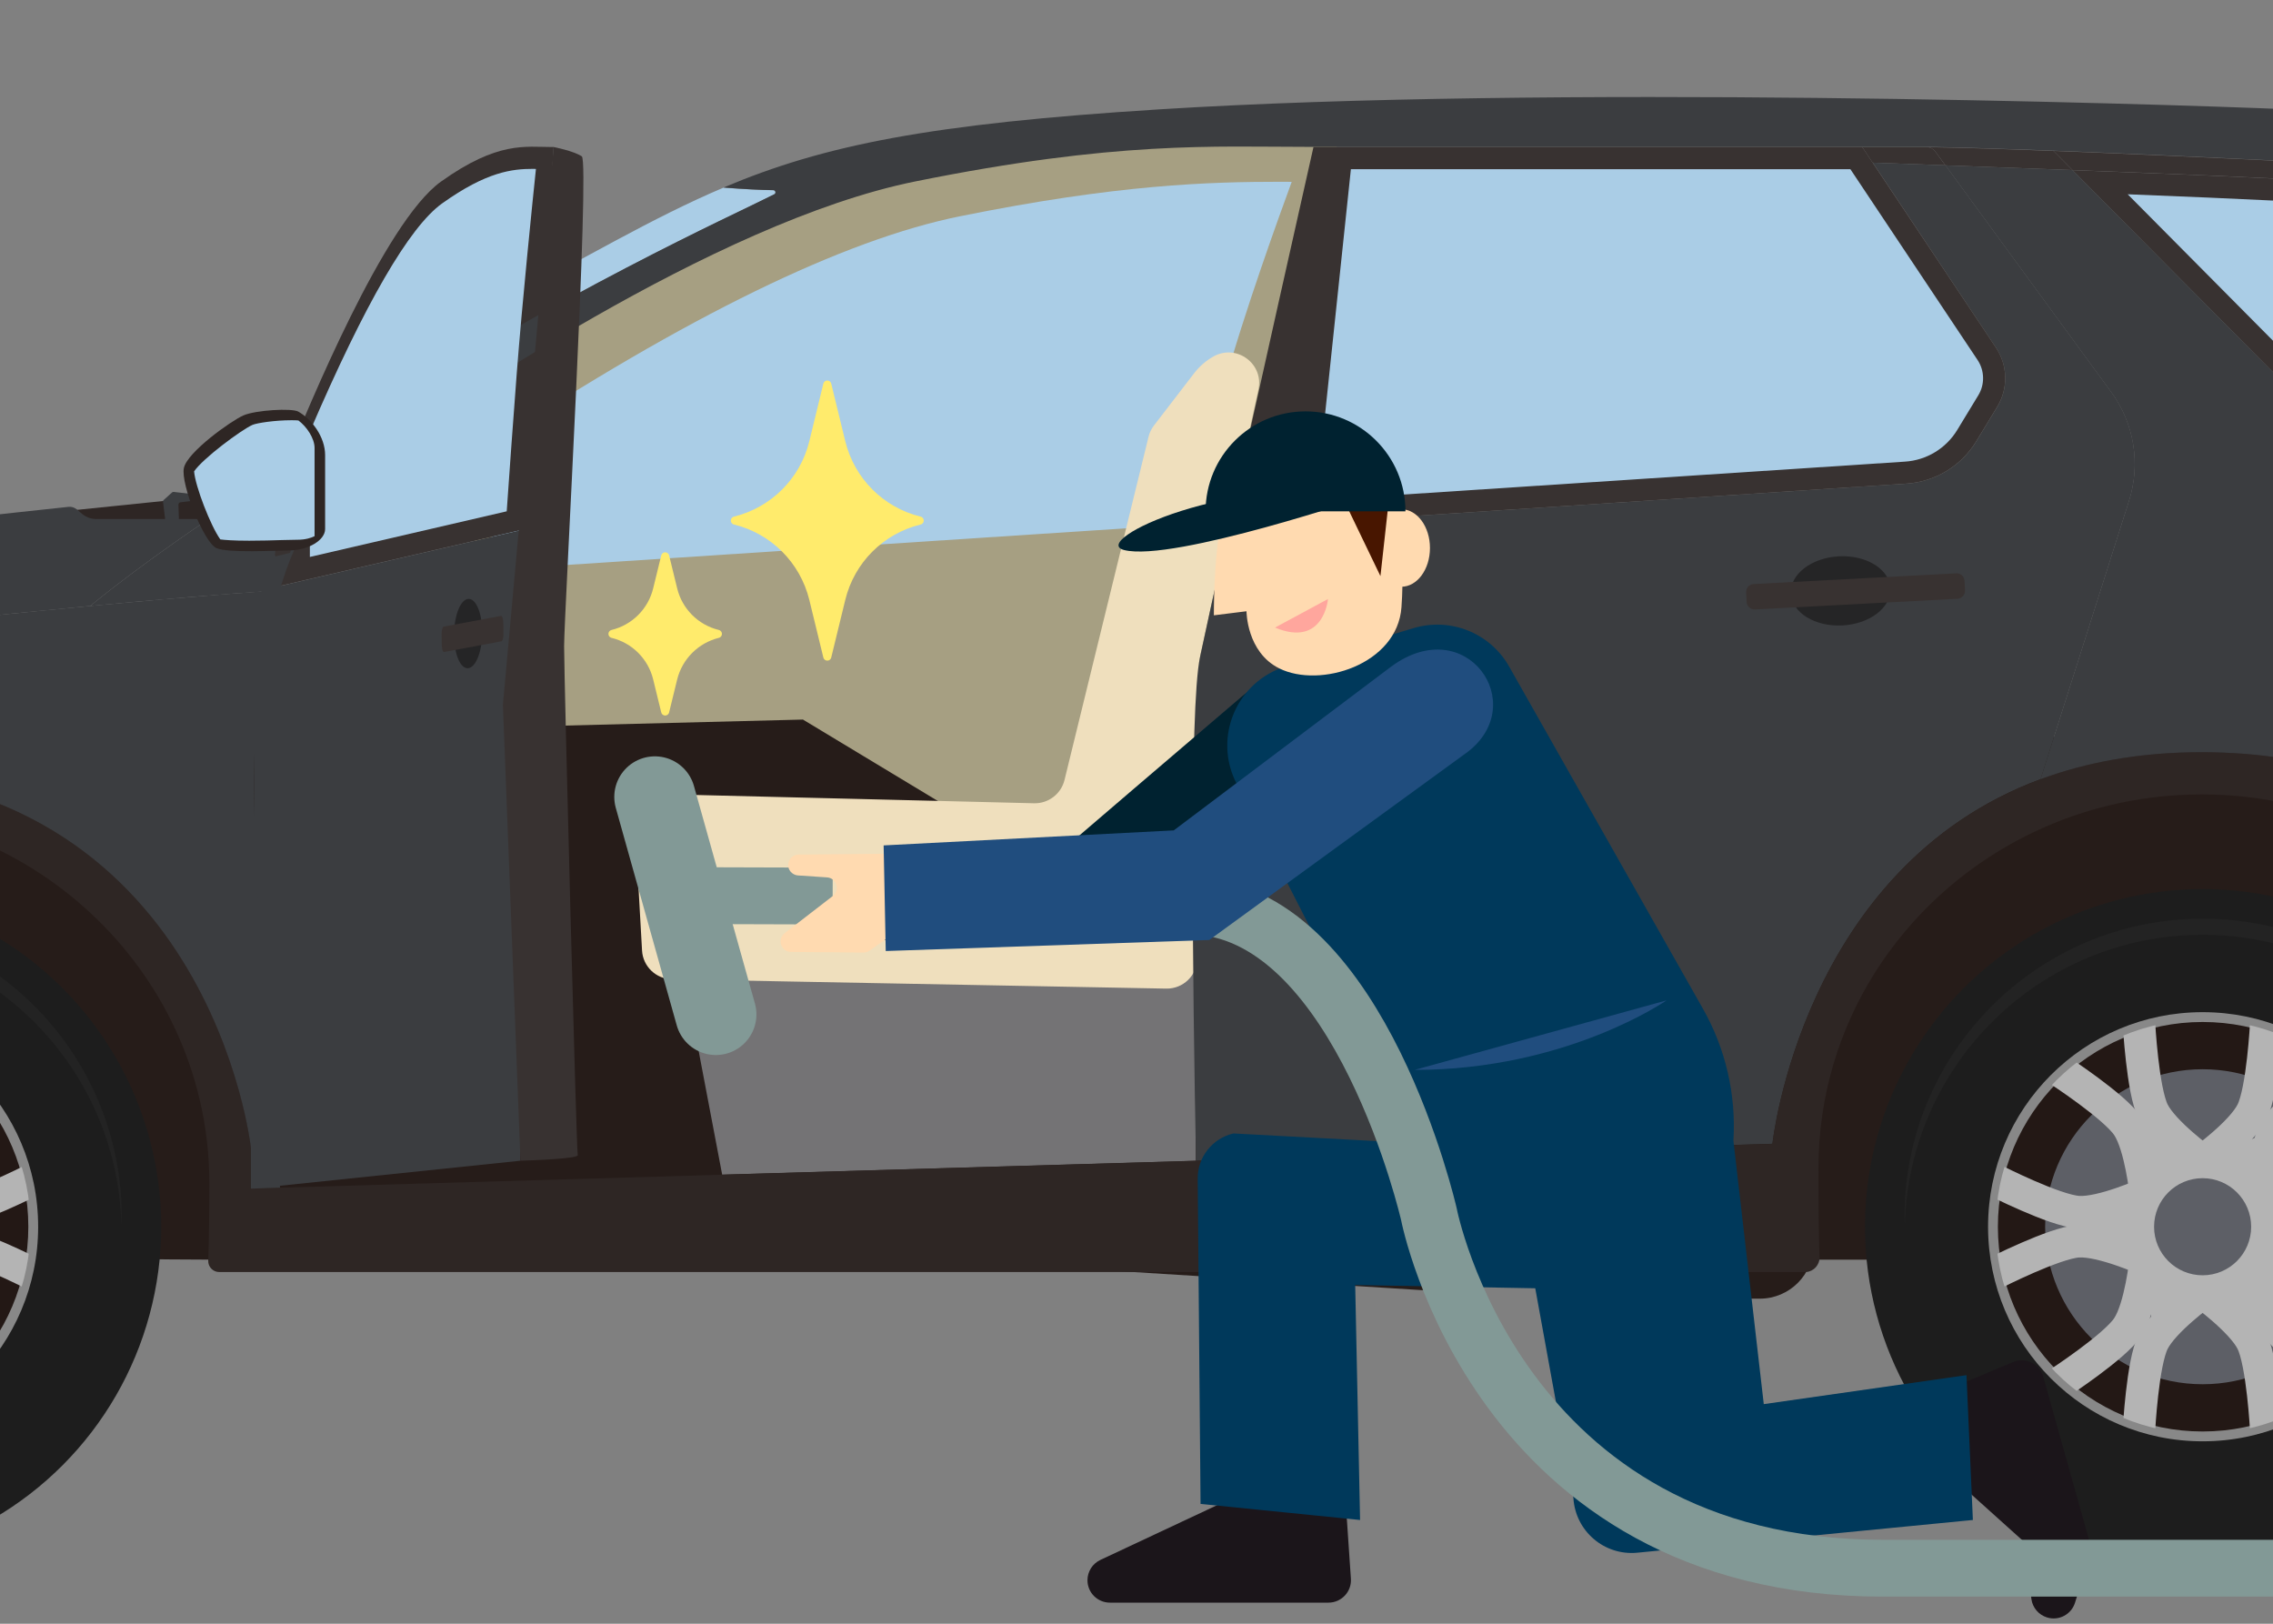 <?xml version="1.0" encoding="utf-8"?>
<!-- Generator: Adobe Illustrator 24.0.1, SVG Export Plug-In . SVG Version: 6.00 Build 0)  -->
<svg version="1.1" id="レイヤー_1" xmlns="http://www.w3.org/2000/svg" xmlns:xlink="http://www.w3.org/1999/xlink" x="0px"
	 y="0px" viewBox="0 0 280 200" style="enable-background:new 0 0 280 200;" xml:space="preserve">
<rect x="0" y="0" width="280" height="200" fill="#808080" stroke="none"/>
<style type="text/css">
	.st0{clip-path:url(#SVGID_2_);}
	.st1{fill:#A69F82;}
	.st2{fill:#717071;}
	.st3{fill:#261C19;}
	.st4{fill:#1D1D1D;}
	.st5{fill:#888888;}
	.st6{fill:#231815;}
	.st7{fill:#5D5F66;}
	.st8{fill:#B4B4B4;}
	.st9{clip-path:url(#SVGID_4_);}
	.st10{fill:none;stroke:#B4B4B4;stroke-width:4;stroke-miterlimit:10;}
	.st11{opacity:0.03;fill:#FFFFFF;enable-background:new    ;}
	.st12{fill:#3C3736;}
	.st13{fill:#AACDE6;}
	.st14{fill:#2E2624;}
	.st15{fill:#3B3D40;}
	.st16{fill:#747375;}
	.st17{fill:#EFDFBD;}
	.st18{fill:#383231;}
	.st19{fill:#E7372F;}
	.st20{fill:#CCCCCC;}
	.st21{fill:#666666;}
	.st22{opacity:0.8;fill:#E6E6E6;enable-background:new    ;}
	.st23{fill:none;}
	.st24{fill:#999999;}
	.st25{opacity:0.7;}
	.st26{clip-path:url(#SVGID_6_);}
	.st27{fill:#FFFFFF;}
	.st28{clip-path:url(#SVGID_8_);}
	.st29{opacity:0.4;}
	.st30{fill:#040000;}
	.st31{clip-path:url(#SVGID_13_);}
	.st32{clip-path:url(#SVGID_16_);}
	.st33{clip-path:url(#SVGID_18_);}
	.st34{fill:#1B151A;}
	.st35{fill:#002230;}
	.st36{fill:none;stroke:#829996;stroke-width:7;stroke-miterlimit:10;}
	.st37{fill:#FFDAB0;}
	.st38{fill:#00395B;}
	.st39{fill:#204D7E;}
	.st40{fill:#481600;}
	.st41{fill:#FFA69D;}
	
		.st42{clip-path:url(#SVGID_20_);fill:none;stroke:#829996;stroke-width:10;stroke-linecap:round;stroke-linejoin:round;stroke-miterlimit:10;}
	.st43{clip-path:url(#SVGID_22_);fill:#FFEB6C;stroke:#FFEB6C;stroke-linecap:round;stroke-linejoin:round;stroke-miterlimit:10;}
	.st44{clip-path:url(#SVGID_24_);fill:#FFEB6C;stroke:#FFEB6C;stroke-linecap:round;stroke-linejoin:round;stroke-miterlimit:10;}
</style>
<g>
	<g>
		<defs>
			<rect id="SVGID_1_" y="0.5" width="280" height="199"/>
		</defs>
		<clipPath id="SVGID_2_">
			<use xlink:href="#SVGID_1_"  style="overflow:visible;"/>
		</clipPath>
		<g class="st0">
			<path class="st1" d="M165.16,14.46l-11.57,86.81l-98.06-0.64l5.14-59.16c0,0,41.48-21.54,49.84-21.86
				C118.86,19.29,165.16,14.46,165.16,14.46z"/>
			<path class="st2" d="M351.42,143.14h-19.13v-8.27h22.67c1.08,0,1.73,1.19,1.15,2.09l-3.54,5.55
				C352.32,142.9,351.89,143.14,351.42,143.14z"/>
			<polygon class="st3" points="-71.43,154.6 27.23,155.16 296.96,155.16 337.84,138.67 321.5,83.01 126.25,105.13 98.91,88.63 
				-79.88,93.15 			"/>
			<g>
				<g>
					<circle class="st4" cx="-21.73" cy="151.1" r="41.59"/>
					<circle class="st5" cx="-21.73" cy="151.1" r="26.43"/>
					<circle class="st6" cx="-21.73" cy="151.1" r="25.22"/>
					<circle class="st7" cx="-21.73" cy="151.1" r="19.4"/>
					<polygon class="st8" points="-36.89,151.87 -29.52,148.3 -28.61,138.19 -22.17,142.76 -14.1,139.71 -14.5,148.3 -6.48,152.35 
						-14.5,156.39 -13.67,164.11 -21.51,160.44 -27.83,165.2 -28.52,156.39 					"/>
					<g>
						<defs>
							<circle id="SVGID_3_" cx="-21.73" cy="151.1" r="25.49"/>
						</defs>
						<clipPath id="SVGID_4_">
							<use xlink:href="#SVGID_3_"  style="overflow:visible;"/>
						</clipPath>
						<g class="st9">
							<path class="st10" d="M-29.57,126.04c0,0,0.44,8.28,1.74,10.89c1.31,2.61,6.1,6.07,6.1,6.07s4.79-3.45,6.1-6.07
								c1.31-2.61,1.74-10.89,1.74-10.89"/>
							<path class="st10" d="M-47.35,145.36c0,0,7.39,3.76,10.31,3.94c2.92,0.18,8.31-2.25,8.31-2.25s-0.6-5.88-2.21-8.32
								c-1.61-2.44-8.56-6.96-8.56-6.96"/>
							<path class="st10" d="M-39.51,170.42c0,0,6.95-4.52,8.56-6.96c1.61-2.44,2.21-8.32,2.21-8.32s-5.39-2.42-8.31-2.25
								c-2.92,0.18-10.31,3.94-10.31,3.94"/>
							<path class="st10" d="M-13.89,176.15c0,0-0.44-8.28-1.74-10.89c-1.31-2.61-6.1-6.07-6.1-6.07s-4.79,3.45-6.1,6.07
								c-1.31,2.61-1.74,10.89-1.74,10.89"/>
							<path class="st10" d="M3.89,156.83c0,0-7.39-3.76-10.31-3.94c-2.92-0.18-8.31,2.25-8.31,2.25s0.6,5.88,2.21,8.32
								c1.61,2.44,8.56,6.96,8.56,6.96"/>
							<path class="st10" d="M-3.95,131.78c0,0-6.95,4.52-8.56,6.96c-1.61,2.44-2.21,8.32-2.21,8.32s5.39,2.42,8.31,2.25
								c2.92-0.18,10.31-3.94,10.31-3.94"/>
						</g>
					</g>
					<circle class="st7" cx="-21.73" cy="151.1" r="5.98"/>
					<path class="st11" d="M-21.73,115.14c19.95,0,36.17,15.91,36.69,35.73c0.01-0.33,0.03-0.66,0.03-0.99
						c0-20.28-16.43-36.72-36.72-36.72c-20.28,0-36.72,16.43-36.72,36.72c0,0.33,0.02,0.66,0.03,0.99
						C-57.9,131.05-41.68,115.14-21.73,115.14z"/>
				</g>
			</g>
			<path class="st3" d="M180.26,159.23l-44.79-2.81v-9.92h46.23v11.37C181.69,158.65,181.04,159.27,180.26,159.23z"/>
			<path class="st3" d="M216.78,159.96h-21.7c-3.66,0-6.63-2.97-6.63-6.63v-4.09h34.95v4.09
				C223.41,156.99,220.44,159.96,216.78,159.96z"/>
			<path class="st12" d="M-92.98,125.96l3.64-13.89h-11.53c-0.14,0-0.25,0.1-0.27,0.23c-0.26,1.83-0.52,3.72-0.77,5.47
				c-0.65,4.61-0.57,9.29,0.22,13.87l0.67,3.9c0.02,0.13,0.14,0.23,0.27,0.23h10.86l-2.13-3.43
				C-93.2,130.44-93.55,128.13-92.98,125.96z"/>
			<path class="st13" d="M95.25,23.43c-1.33-0.01-3.63-0.12-6.12-0.32c-8.69,3.68-17.02,8.66-29.95,15.55
				c-16.54,8.82-31.79,19.48-35.95,22.27c0,0-0.69,1.5,1.41,3.76c4.93-3.36,11.52-7.69,17.63-11.56
				c28.03-17.7,47.35-26.28,53.11-29.18C95.63,23.82,95.54,23.43,95.25,23.43z"/>
			<path class="st14" d="M20.79,61.64c-2.06,0.21-6.33,0.64-11.78,1.21l1.11,0.93c0.49,0.41,1.11,0.63,1.75,0.63h13.82
				c-1.52-1.63-2.1-2.82-2.31-3.35c-0.06-0.16-0.25-0.22-0.4-0.13C22.31,61.32,21.57,61.56,20.79,61.64z"/>
			<path class="st13" d="M338.6,40.16c-3.8-3.63-12.23-11.17-14.23-12.96c-0.25-0.22-0.3-0.59-0.12-0.87l-3.19,5.38
				c4.48,4.77,8.61,9.54,10.4,11.83c3.38,4.32,7.33,9.58,7.33,9.58h11.13C348.87,51.83,342.56,43.95,338.6,40.16z"/>
			<path class="st15" d="M24.48,60.95l-3.08-0.36c-0.08-0.01-0.16,0.02-0.21,0.07l-1.02,0.92c-0.07,0.06-0.1,0.15-0.09,0.24l0.3,2.4
				c0.02,0.15,0.16,0.26,0.32,0.23l1.11-0.19c0.13-0.02,0.23-0.14,0.23-0.28l-0.06-1.83c0-0.14,0.1-0.26,0.24-0.28l1.92-0.23
				c0.11-0.01,0.21-0.1,0.23-0.21L24.48,60.95z"/>
			<path class="st15" d="M10.12,63.3l-0.67-0.56c-0.28-0.24-0.65-0.35-1.01-0.31c-14.98,1.59-38.39,4.22-49.99,6.29
				c-12.04,2.15-26.63,5.67-34.87,7.74c-4.15,1.04-7.79,3.55-10.23,7.07c-0.39,0.56-0.79,1.14-1.21,1.75
				c-0.2,0.29,0.04,0.69,0.39,0.64c23.83-3.07,47.85-6.09,58.39-7.18c14.65-1.51,27.86-2.93,40.19-4.1
				c4.05-3.31,8.92-6.86,14.58-10.71H11.87C11.23,63.93,10.61,63.71,10.12,63.3z"/>
			<path class="st13" d="M157.86,22.39c-9,0-20.22,0.33-39.61,4.25c-14.32,2.89-33.69,12.34-57.66,28.11v15.44l85.8-5.62
				c1.25-5.06,2.77-11.02,4.4-17.05c2.32-8.6,6.9-21.24,8.33-25.12C158.7,22.39,158.29,22.39,157.86,22.39z"/>
			<polygon class="st16" points="84.13,119.28 88.96,144.68 147.32,142.97 147.15,114.46 			"/>
			<path class="st17" d="M155.02,47.98l-7.14,32.64c-0.06,0.25-0.08,0.51-0.09,0.77l-0.3,36.66c-0.02,2.09-1.74,3.76-3.83,3.72
				l-60.89-1.15c-1.96-0.04-3.57-1.58-3.68-3.54l-0.86-15.29c-0.12-2.19,1.65-4.02,3.84-3.96l45.32,1.11
				c1.76,0.04,3.32-1.15,3.74-2.86l10.35-42.27c0.12-0.51,0.35-0.98,0.67-1.4l4.96-6.45c0.65-0.85,1.47-1.55,2.4-2.07l0,0
				C152.36,42.33,155.71,44.83,155.02,47.98z"/>
			<path class="st18" d="M67.99,18.11c-3.26,0-6.66-0.75-13.67,4.26S37.89,50.43,35.41,56.44c-1.66,4.03-2.59,8.62-3.21,16.26
				l33.03-7.66c1.07-17.02,2.6-41.22,2.97-46.94L67.99,18.11L67.99,18.11z"/>
			<path class="st15" d="M64.24,81c0.16-2.61,0.53-8.61,0.99-15.95L32.2,72.71c-0.31,3.76-0.54,8.26-0.75,13.8
				c-0.44,11.72,0.28,42.34,0.76,59.78l31.89-3.32C63.98,120.36,63.87,87.17,64.24,81z"/>
			<path class="st18" d="M237.31,18.11h-7.91l1.28,1.93c1.71,0.06,4.96,0.18,8.96,0.32l-1.24-1.69
				C238.15,18.32,237.74,18.11,237.31,18.11z"/>
			<path class="st15" d="M245.87,42.82c1.47,2.2,1.53,5.05,0.15,7.31l-2.57,4.23c-1.84,3.03-5.05,4.98-8.59,5.21l-83.55,5.48
				c-1.63,7.34-2.95,13.34-3.5,15.95c-1.3,6.17-0.91,39.36-0.48,61.97l71.01-2.09c0,0,3.61-34,33.03-44.91l10.9-34.29
				c1.45-4.55,0.64-9.52-2.18-13.37l-20.43-27.95c-4-0.15-7.25-0.26-8.96-0.32L245.87,42.82z"/>
			<path class="st15" d="M34.46,72.71c1.01-3.48,2.23-6.33,3.83-8.78h-12.6c-5.66,3.85-10.53,7.4-14.58,10.71
				C19.21,73.88,26.95,73.21,34.46,72.71z"/>
			<path class="st15" d="M310.79,21.6c-3.25-2.97-5.97-5.33-7.5-6.63c-7.63-0.67-15.32-1.25-21.25-1.5
				c-17.85-0.75-91.32-3.01-139.24,0c-28.17,1.77-41.27,4.38-53.67,9.63c2.5,0.2,4.79,0.31,6.12,0.32c0.29,0,0.38,0.39,0.12,0.51
				c-5.76,2.91-25.08,11.48-53.11,29.18c-6.12,3.86-11.64,7.45-16.57,10.8H38.3c1.91-2.93,4.34-5.29,7.54-7.49
				c8.77-6.01,42.09-29.06,66.9-34.07c24.8-5.01,36.83-4.26,48.36-4.26h74.79h1.44c15.03,0.25,43.97,1.75,56.38,2.32
				C297.94,20.62,304.28,21.08,310.79,21.6z"/>
			<path class="st14" d="M271.18,92.65c-7.65,0-14.2,1.24-19.82,3.33c-29.41,10.9-33.03,44.91-33.03,44.91l-71.01,2.09L34.5,146.29
				l-3.58,0.11v-5.01c0,0-5.01-46.35-52.87-46.35s-51.11,48.61-51.11,48.61l-25.54-1.23c-0.3-0.01-0.56-0.23-0.63-0.53l-0.51-2.23
				c-0.07-0.31-0.35-0.53-0.66-0.53h-0.63c-0.42,0-0.74,0.38-0.67,0.8l0.07,0.38c0.62,3.58,2.93,6.65,6.2,8.23l14.07,6.79
				c1.84,0.89,3.86,1.35,5.91,1.35h6.46c0.86,0,1.51-0.79,1.33-1.64c-0.63-3-0.97-6.1-0.97-9.28c0-25.4,21.14-46,47.21-46
				s47.21,20.59,47.21,46c0,3.93-0.05,7.04-0.14,9.51c-0.03,0.77,0.59,1.41,1.36,1.41h8.55h112.05h74.86l0,0
				c0.97-0.07,1.7-0.89,1.67-1.86c-0.11-2.93-0.13-6.5-0.13-10.98c0-17.6,10.15-32.89,25.05-40.62c6.61-3.43,14.15-5.37,22.16-5.37
				c26.07,0,47.21,20.59,47.21,46c0,1.42-0.01,2.72-0.02,3.93c-0.01,0.95,0.94,1.62,1.83,1.29l4.07-1.5v-7.66
				C324.32,139.88,318.91,92.65,271.18,92.65z"/>
			<path class="st14" d="M324.32,139.88v7.66l13.18-4.87c1.23-1.61,4.21-5.83,7.3-12.6c0.65-1.43,1.27-2.79,1.86-4.07l-24.48,4.66
				C323.88,136.09,324.32,139.88,324.32,139.88z"/>
			<path class="st15" d="M360.02,114.01v-3.18c-4.1,0.12-5.18,1.03-6.67,2.43c-0.41,0.38-0.87,1.02-1.39,1.88c1.28,0,2.37,0,2.89,0
				C356.54,115.14,360.02,114.01,360.02,114.01z"/>
			<path class="st14" d="M360.02,114.01L360.02,114.01c0,0-3.48,1.13-5.17,1.13c-0.51,0-1.61,0-2.89,0
				c-1.72,2.85-4.06,8.16-7.16,14.94c-3.1,6.77-6.08,10.99-7.3,12.6l10.95-4.05c1.69-0.62,3.25-1.54,4.61-2.72l4.17-3.61
				c0.47-0.41,0.79-0.96,0.9-1.57l2.82-15.61C361.05,114.54,360.61,114.01,360.02,114.01z"/>
			<path class="st18" d="M252.96,18.59c-5.88-0.23-11.34-0.4-15.65-0.47c0.43,0,0.84,0.21,1.1,0.56l1.24,1.69
				c4.61,0.17,10.22,0.38,15.65,0.58L252.96,18.59z"/>
			<path class="st18" d="M305.27,23.89c-0.48-0.49-1.12-0.78-1.81-0.81c-4.41-0.21-21.5-1.02-31.26-1.45
				c-3.91-0.17-10.27-0.42-16.9-0.67l29.54,29.77c1.53,1.55,3.62,2.41,5.8,2.41h40.33c-2.12-2.63-5.28-6.59-7.9-9.96
				C319.28,38.31,308.25,26.94,305.27,23.89z"/>
			<path class="st13" d="M290.64,50.41c-1.44,0-2.85-0.59-3.86-1.61L262.1,23.93c4.33,0.17,7.67,0.31,9.98,0.41
				c9.96,0.44,27.78,1.29,31.25,1.45c6.59,6.75,14.68,15.31,17.58,19.05c1.39,1.79,2.93,3.73,4.38,5.57H290.64z"/>
			<path class="st18" d="M331.46,43.54c-2.73-3.49-10.9-12.78-17.48-18.98c-1.1-1.04-2.17-2.03-3.19-2.96
				c-6.51-0.52-12.85-0.98-17.1-1.17c-8.85-0.4-26.1-1.28-40.73-1.84l2.34,2.36c6.63,0.25,12.99,0.5,16.9,0.67
				c9.76,0.43,26.84,1.24,31.26,1.45c0.69,0.03,1.33,0.32,1.81,0.81c2.98,3.05,14.01,14.42,17.79,19.28
				c2.62,3.37,5.78,7.33,7.9,9.96h7.82C338.78,53.13,334.84,47.87,331.46,43.54z"/>
			<path class="st18" d="M245.87,42.82L229.4,18.11h-67.6c-1.29,5.72-6.72,29.92-10.5,46.94l83.55-5.48
				c3.54-0.23,6.75-2.18,8.59-5.21l2.57-4.23C247.4,47.87,247.34,45.02,245.87,42.82z"/>
			<path class="st13" d="M243.6,44.33l-15.66-23.49h-61.53l-4.3,40.78l72.56-4.76c2.65-0.17,5.06-1.63,6.44-3.91l2.57-4.23
				C244.52,47.37,244.48,45.64,243.6,44.33z"/>
			<path class="st15" d="M239,35.78"/>
			<path class="st19" d="M326.42,64.97c-0.22,0-0.35,0.24-0.23,0.42c1.23,1.82,6.19,8.94,9.86,10.66c1.07,0.5,3.38,1.36,6.41,2.36
				L331.41,65L326.42,64.97z"/>
			<path class="st20" d="M346.32,65.1L331.41,65l11.06,13.42c1.57,0.52,3.35,1.09,5.23,1.67c-0.85-1.92-1.38-4.05-1.38-6.48
				C346.32,68.83,346.32,66.33,346.32,65.1z"/>
			<path class="st19" d="M354.36,82.04c0.68,0.19,1.36,0.38,2.04,0.56c0,0,0.24-0.63,0.24-2.04s0-14.28,0-14.28
				c0-0.62-0.5-1.13-1.13-1.13l-3.55-0.02c0,1.25,0,3.75,0,8.48C351.96,76.89,352.92,79.64,354.36,82.04z"/>
			<path class="st20" d="M351.96,73.61c0-4.73,0-7.23,0-8.48l-2.82-0.02c0,1.24,0,3.74,0,8.5c0,2.85,0.73,5.3,1.86,7.47
				c1.1,0.32,2.22,0.64,3.36,0.96C352.92,79.64,351.96,76.89,351.96,73.61z"/>
			<path class="st21" d="M349.14,65.11l-2.82-0.02c0,1.23,0,3.74,0,8.51c0,2.43,0.53,4.56,1.38,6.48c1.07,0.33,2.17,0.66,3.3,0.99
				c-1.13-2.17-1.86-4.62-1.86-7.47C349.14,68.86,349.14,66.35,349.14,65.11z"/>
			<path class="st22" d="M354.38,72.37h-17.85c-0.36,0-0.7-0.16-0.92-0.43l-5.12-6.17c-0.42-0.51-0.35-1.27,0.16-1.69
				c0.51-0.42,1.27-0.35,1.69,0.16l4.76,5.73h17.29C355.04,69.97,355.04,72.37,354.38,72.37z"/>
			<path class="st15" d="M332.23,89.86l3.83-13.81c-3.68-1.72-8.64-8.84-9.86-10.66c-0.12-0.18,0.01-0.42,0.23-0.42l29.08,0.18
				c0,0-0.19-2.82-0.56-4.32c-0.32-1.28-2.84-5.86-3.56-7.17c-0.12-0.22-0.35-0.35-0.59-0.35h-0.73c0,0-0.05-0.07-0.15-0.19h-11.13
				h-48.15c-2.18,0-4.26-0.87-5.8-2.41L255.3,20.95c-5.43-0.21-11.04-0.41-15.65-0.58l20.43,27.95c2.82,3.85,3.63,8.82,2.18,13.37
				l-10.9,34.29c5.62-2.08,12.17-3.33,19.82-3.33c14.15,0,24.58,4.15,32.25,9.99l24.39-8.15C329.97,93.78,331.62,92.04,332.23,89.86
				z"/>
			<path class="st15" d="M356.39,82.6c-9.06-2.44-17.9-5.41-20.33-6.55l-3.83,13.81c-0.61,2.18-2.26,3.92-4.4,4.64l-24.39,8.15
				c10.88,8.28,16.21,19.96,18.75,28.02l24.48-4.66c3.05-6.68,5.22-11.36,6.69-12.75c1.49-1.4,2.57-2.31,6.67-2.43v-1.14V90.15
				c0-0.99-0.27-1.96-0.78-2.8L356.39,82.6z"/>
			<path class="st23" d="M-72.11,96.03c-0.84,0.7-1.88,1.13-2.96,1.23l-9.04,0.85c0.12,0.19,0.25,0.37,0.41,0.51
				c1.52,1.3,12.75,0.44,19.18-8.14c-0.81,0.19-1.58,0.56-2.22,1.1L-72.11,96.03z"/>
			<path class="st24" d="M-83.08,90.23c1.1-1.87,2.98-3.45,6.31-5.68c-3.33,0.43-6.7,0.86-10.08,1.29
				c-0.18,0.02-5.25,5.54-7.06,8.15c0.4,1.26,0.54,2.58,0.58,3.55c0.04,0.78,0.71,1.37,1.49,1.3l7.72-0.73
				C-85.24,96.24-84.21,92.16-83.08,90.23z"/>
			<path class="st20" d="M-60.57,82.5c-0.42,1.07-0.86,2.19-1.33,3.35c-0.72,1.75-1.61,3.29-2.62,4.64
				c0.06-0.01,0.11-0.03,0.17-0.05l5.26-1.07c5.17-3.3,9.16-6.82,10.86-8.4C-52.08,81.44-56.23,81.95-60.57,82.5z"/>
			<path class="st24" d="M-61.1,88.39c-0.22,0.05-0.4-0.19-0.29-0.39c0.27-0.54,0.52-1.08,0.75-1.64c0.34-0.85,0.67-1.67,0.99-2.46
				c0.04-0.09,0.12-0.16,0.22-0.17c2.06-0.26,4.08-0.51,6.04-0.75c0.27-0.03,0.42,0.31,0.2,0.48c-1.77,1.42-3.93,3.03-6.37,4.6
				c-0.03,0.02-0.06,0.03-0.1,0.04L-61.1,88.39z"/>
			<path class="st20" d="M-76.77,84.55c-2.42,1.62-4.07,2.89-5.21,4.19h4.61c0.38,0,0.68,0.3,0.68,0.68v1.83
				c0,0.38-0.3,0.68-0.68,0.68h-6.48c-0.73,2.06-1.12,4.76-0.27,6.18l5.21-0.49c1.31-0.81,2.44-1.58,3.22-2.25
				c4.19-3.61,6.32-6.79,8.51-12.04C-70.31,83.73-73.52,84.13-76.77,84.55z"/>
			<path class="st24" d="M-83.22,96.39c-0.07-0.78,0.04-1.82,0.32-2.89c0.03-0.12,0.14-0.21,0.27-0.21h5.27
				c1.13,0,2.04-0.91,2.04-2.04v-1.83c0-1.13-0.91-2.04-2.04-2.04H-78c-0.13,0-0.19-0.17-0.08-0.24c0.52-0.38,1.1-0.79,1.76-1.23
				c0.04-0.02,0.08-0.04,0.12-0.05c2.13-0.27,4.24-0.54,6.32-0.81c0.21-0.03,0.37,0.2,0.28,0.39c-1.81,3.7-3.77,6.15-6.96,8.9
				c-0.61,0.53-1.53,1.18-2.72,1.92c-0.04,0.02-0.08,0.04-0.12,0.04l-3.51,0.33C-83.07,96.64-83.21,96.54-83.22,96.39z"/>
			<path class="st2" d="M-76.69,91.25v-1.83c0-0.38-0.3-0.68-0.68-0.68h-4.61c-0.43,0.49-0.79,0.98-1.1,1.49
				c-0.27,0.46-0.54,1.05-0.77,1.7h6.48C-76.99,91.93-76.69,91.63-76.69,91.25z"/>
			<path class="st24" d="M-67.17,83.33c-2.19,5.25-4.33,8.43-8.51,12.04c-0.77,0.67-1.91,1.44-3.22,2.25l3.83-0.36
				c1.09-0.1,2.12-0.53,2.96-1.23l5.36-4.44c0.65-0.53,1.41-0.91,2.22-1.1c1.01-1.35,1.91-2.88,2.62-4.64
				c0.47-1.16,0.92-2.28,1.33-3.35C-62.72,82.77-64.93,83.05-67.17,83.33z"/>
			<path class="st19" d="M-48.23,80.97c-1.7,1.59-5.68,5.1-10.86,8.4l6.28-1.27c0.67-0.14,1.3-0.44,1.82-0.88l8.2-6.91
				C-44.52,80.52-46.34,80.74-48.23,80.97z"/>
			<g class="st25">
				<g>
					<defs>
						<path id="SVGID_5_" d="M-48.23,80.97c-3.84,0.47-7.99,0.98-12.34,1.53c-2.15,0.27-4.36,0.55-6.6,0.83
							c-3.14,0.4-6.35,0.8-9.6,1.22c-3.33,0.43-6.7,0.86-10.08,1.29c-0.18,0.02-5.25,5.54-7.06,8.15c0.4,1.26,0.54,2.58,0.58,3.55
							c0.04,0.78,0.71,1.37,1.49,1.3l7.72-0.73l5.21-0.49l3.83-0.36c1.09-0.1,2.12-0.53,2.96-1.23l5.36-4.44
							c0.65-0.53,1.41-0.91,2.22-1.1c0.06-0.01,0.11-0.03,0.17-0.05l5.26-1.07l6.28-1.27c0.67-0.14,1.3-0.44,1.82-0.88l8.2-6.91
							C-44.52,80.52-46.34,80.74-48.23,80.97z"/>
					</defs>
					<clipPath id="SVGID_6_">
						<use xlink:href="#SVGID_5_"  style="overflow:visible;"/>
					</clipPath>
					<g class="st26">
						<g>
							<rect x="-113.32" y="71.84" class="st27" width="91.27" height="0.38"/>
						</g>
						<g>
							<rect x="-113.32" y="73.48" class="st27" width="91.27" height="0.38"/>
						</g>
						<g>
							<rect x="-113.32" y="75.12" class="st27" width="91.27" height="0.38"/>
						</g>
						<g>
							<rect x="-113.32" y="76.75" class="st27" width="91.27" height="0.38"/>
						</g>
						<g>
							<rect x="-113.32" y="78.39" class="st27" width="91.27" height="0.38"/>
						</g>
						<g>
							<rect x="-113.32" y="80.03" class="st27" width="91.27" height="0.38"/>
						</g>
						<g>
							<rect x="-113.32" y="99.7" class="st27" width="91.27" height="0.38"/>
						</g>
						<g>
							<rect x="-113.32" y="101.33" class="st27" width="91.27" height="0.38"/>
						</g>
						<g>
							<rect x="-113.32" y="102.97" class="st27" width="91.27" height="0.38"/>
						</g>
						<g>
							<rect x="-113.32" y="104.61" class="st27" width="91.27" height="0.38"/>
						</g>
						<g>
							<rect x="-113.32" y="106.25" class="st27" width="91.27" height="0.38"/>
						</g>
						<g>
							<rect x="-113.32" y="107.89" class="st27" width="91.27" height="0.38"/>
						</g>
						<g>
							<rect x="-113.32" y="109.53" class="st27" width="91.27" height="0.38"/>
						</g>
					</g>
				</g>
			</g>
			<path class="st18" d="M-80.12,117.06c-0.07-0.53-0.28-1.03-0.64-1.44l-1.85-2.14c-0.78-0.9-1.9-1.41-3.09-1.41h-4.13l-1.31,4.99
				l-2.07,7.91l-0.26,0.99c-0.57,2.17-0.22,4.47,0.96,6.38l2.13,3.43h2.29c1.85,0,3.46-1.24,3.94-3.02l2.1-7.78l1.86-6.88
				C-80.09,117.75-80.08,117.4-80.12,117.06z"/>
			<path class="st15" d="M34.5,146.29c-1.7-17.44-4.27-48.06-2.7-59.78c0.74-5.54,1.57-10.04,2.66-13.81
				c-18.94,1.28-39.26,3.53-63.55,6.04c-3.35,0.35-8.07,0.89-13.71,1.56l-8.2,6.91c-0.52,0.44-1.15,0.74-1.82,0.88l-11.54,2.34
				c-0.88,0.18-1.7,0.57-2.39,1.15l-5.36,4.44c-0.84,0.7-1.88,1.13-2.96,1.23l-16.76,1.58c-0.78,0.07-1.45-0.5-1.49-1.29
				c-0.04-0.97-0.19-2.3-0.58-3.56c-2.19,3.16-4.18,6.02-5.35,7.72c-0.73,1.05-1.2,2.25-1.38,3.52c-0.21,1.48-0.52,3.68-0.85,6.07
				c-0.06,0.41,0.26,0.78,0.67,0.78h15.12c1.19,0,2.31,0.52,3.09,1.41l1.85,2.14c0.59,0.68,0.8,1.6,0.57,2.47l-3.96,14.66
				c-0.48,1.78-2.1,3.02-3.94,3.02h-12.58c-0.42,0-0.74,0.38-0.67,0.8l0.44,2.57h0.48c0.32,0,0.59,0.22,0.66,0.53l0.51,2.23
				c0.07,0.3,0.33,0.51,0.63,0.53l25.54,1.23c0,0,3.26-48.61,51.11-48.61s52.87,46.35,52.87,46.35v5.01L34.5,146.29z"/>
			<path class="st14" d="M320.04,30.63c0.34,0.36,0.68,0.72,1.02,1.08l3.19-5.38l2.26-3.55c0.04-0.06,0.1-0.11,0.18-0.12l-3.31,0.59
				L320.04,30.63z"/>
			<path class="st18" d="M332.81,17.89c-3.47-0.38-16.4-1.77-29.53-2.91c2.01,1.71,6.07,5.23,10.7,9.59
				c1.94,1.83,4.02,3.93,6.06,6.07l3.34-7.38l3.31-0.59l5.17-1.03c0.22-0.04,0.41-0.2,0.49-0.4l1.01-2.4
				C333.53,18.41,333.26,17.94,332.81,17.89z"/>
			<g class="st25">
				<g>
					<defs>
						<path id="SVGID_7_" d="M355.51,65.15l-3.55-0.02l-2.82-0.02l-2.82-0.02L331.41,65l-4.98-0.03c-0.22,0-0.35,0.24-0.23,0.42
							c1.23,1.82,6.19,8.94,9.86,10.66c1.07,0.5,3.38,1.36,6.41,2.36c1.57,0.52,3.35,1.09,5.23,1.67c1.07,0.33,2.17,0.66,3.3,0.99
							c1.1,0.32,2.22,0.64,3.36,0.96c0.68,0.19,1.36,0.38,2.04,0.56c0,0,0.24-0.63,0.24-2.04s0-14.28,0-14.28
							C356.64,65.66,356.13,65.15,355.51,65.15z"/>
					</defs>
					<clipPath id="SVGID_8_">
						<use xlink:href="#SVGID_7_"  style="overflow:visible;"/>
					</clipPath>
					<g class="st28">
						<g>
							<rect x="298.74" y="63.61" class="st27" width="91.27" height="0.38"/>
						</g>
						<g>
							<rect x="298.74" y="65.25" class="st27" width="91.27" height="0.38"/>
						</g>
						<g>
							<rect x="298.74" y="66.89" class="st27" width="91.27" height="0.38"/>
						</g>
						<g>
							<rect x="298.74" y="68.53" class="st27" width="91.27" height="0.38"/>
						</g>
						<g>
							<rect x="298.74" y="70.16" class="st27" width="91.27" height="0.38"/>
						</g>
						<g>
							<rect x="298.74" y="71.8" class="st27" width="91.27" height="0.38"/>
						</g>
						<g>
							<rect x="298.74" y="53.78" class="st27" width="91.27" height="0.38"/>
						</g>
						<g>
							<rect x="298.74" y="55.42" class="st27" width="91.27" height="0.38"/>
						</g>
						<g>
							<rect x="298.74" y="57.05" class="st27" width="91.27" height="0.38"/>
						</g>
						<g>
							<rect x="298.74" y="58.69" class="st27" width="91.27" height="0.38"/>
						</g>
						<g>
							<rect x="298.74" y="60.33" class="st27" width="91.27" height="0.38"/>
						</g>
						<g>
							<rect x="298.74" y="61.97" class="st27" width="91.27" height="0.38"/>
						</g>
						<g>
							<rect x="298.74" y="73.44" class="st27" width="91.27" height="0.38"/>
						</g>
						<g>
							<rect x="298.74" y="75.08" class="st27" width="91.27" height="0.38"/>
						</g>
						<g>
							<rect x="298.74" y="76.72" class="st27" width="91.27" height="0.38"/>
						</g>
						<g>
							<rect x="298.74" y="78.36" class="st27" width="91.27" height="0.38"/>
						</g>
						<g>
							<rect x="298.74" y="80" class="st27" width="91.27" height="0.38"/>
						</g>
						<g>
							<rect x="298.74" y="81.64" class="st27" width="91.27" height="0.38"/>
						</g>
						<g>
							<rect x="298.74" y="83.27" class="st27" width="91.27" height="0.38"/>
						</g>
						<g>
							<rect x="298.74" y="84.91" class="st27" width="91.27" height="0.38"/>
						</g>
						<g>
							<rect x="298.74" y="86.55" class="st27" width="91.27" height="0.38"/>
						</g>
						<g>
							<rect x="298.74" y="88.19" class="st27" width="91.27" height="0.38"/>
						</g>
						<g>
							<rect x="298.74" y="89.83" class="st27" width="91.27" height="0.38"/>
						</g>
						<g>
							<rect x="298.74" y="91.47" class="st27" width="91.27" height="0.38"/>
						</g>
					</g>
				</g>
			</g>
			<g>
				<g>
					<g>
						
							<ellipse transform="matrix(0.019 -1 1 0.019 -21.488 134.214)" class="st15" cx="57.66" cy="78.06" rx="4.27" ry="1.73"/>
					</g>
					<g class="st29">
						
							<ellipse transform="matrix(0.019 -1 1 0.019 -21.488 134.214)" class="st30" cx="57.66" cy="78.06" rx="4.27" ry="1.73"/>
					</g>
				</g>
				<path class="st18" d="M61.77,78.99l-7.07,1.32c-0.15,0.03-0.27-0.37-0.28-0.89l-0.02-1.25c-0.01-0.52,0.11-0.96,0.25-0.99
					l7.07-1.32c0.15-0.03,0.27,0.37,0.28,0.89L62.02,78C62.03,78.52,61.91,78.97,61.77,78.99z"/>
			</g>
			<g>
				<g>
					<g>
						
							<ellipse transform="matrix(0.999 -0.053 0.053 0.999 -3.522 12.044)" class="st15" cx="226.63" cy="72.82" rx="6.14" ry="4.26"/>
					</g>
					<g class="st29">
						
							<ellipse transform="matrix(0.999 -0.053 0.053 0.999 -3.522 12.044)" class="st30" cx="226.63" cy="72.82" rx="6.14" ry="4.26"/>
					</g>
				</g>
				<path class="st18" d="M241.14,73.75l-24.96,1.32c-0.53,0.03-0.99-0.38-1.02-0.92l-0.06-1.19c-0.03-0.53,0.38-0.99,0.92-1.02
					l24.96-1.32c0.53-0.03,0.99,0.38,1.02,0.92l0.06,1.19C242.08,73.26,241.67,73.72,241.14,73.75z"/>
			</g>
			<path class="st13" d="M65.67,20.8c-2.54,0-5.71,0.33-11.2,4.25c-4.05,2.89-9.52,12.34-16.3,28.11V68.6l24.25-5.62
				c0.35-5.06,0.78-11.02,1.24-17.05c0.66-8.6,1.95-21.24,2.36-25.12C65.91,20.8,65.79,20.8,65.67,20.8z"/>
			<g>
				<g>
					<defs>
						<path id="SVGID_9_" d="M290.64,50.41c-1.44,0-2.85-0.59-3.86-1.61L262.1,23.93c4.33,0.17,7.67,0.31,9.98,0.41
							c9.96,0.44,27.78,1.29,31.25,1.45c6.59,6.75,14.68,15.31,17.58,19.05c1.39,1.79,2.93,3.73,4.38,5.57H290.64z"/>
					</defs>
					<clipPath id="SVGID_10_">
						<use xlink:href="#SVGID_9_"  style="overflow:visible;"/>
					</clipPath>
				</g>
				<g>
					<defs>
						<path id="SVGID_11_" d="M290.64,50.41c-1.44,0-2.85-0.59-3.86-1.61L262.1,23.93c4.33,0.17,7.67,0.31,9.98,0.41
							c9.96,0.44,27.78,1.29,31.25,1.45c6.59,6.75,14.68,15.31,17.58,19.05c1.39,1.79,2.93,3.73,4.38,5.57H290.64z"/>
					</defs>
					<defs>
						<path id="SVGID_12_" d="M243.6,44.33l-15.66-23.49h-61.53l-4.3,40.78l72.56-4.76c2.65-0.17,5.06-1.63,6.44-3.91l2.57-4.23
							C244.52,47.37,244.48,45.64,243.6,44.33z"/>
					</defs>
					<clipPath id="SVGID_13_">
						<use xlink:href="#SVGID_11_"  style="overflow:visible;"/>
					</clipPath>
					<clipPath id="SVGID_14_" class="st31">
						<use xlink:href="#SVGID_12_"  style="overflow:visible;"/>
					</clipPath>
				</g>
			</g>
			<g>
				<path class="st18" d="M35.51,61.03c0,0-0.82,2.35-1.09,3.38c-0.21,0.81-0.45,2.87-0.54,3.75c-0.02,0.19,0.02,0.38,0.08,0.37
					l1.75-0.43c0.02-0.01,0.04-0.05,0.06-0.12l0.63-3.19L35.51,61.03z"/>
				<path class="st14" d="M22.65,57.65c0.41-1.97,5.84-5.83,7.33-6.48c1.49-0.66,5.97-0.92,6.77-0.47c1.65,0.94,3.3,3.1,3.3,5.36
					c0,1.69,0,7.8,0,9.11c0,1.32-1.98,2.63-4.54,2.63c-1.57,0-7.29,0.34-8.83-0.28C25.14,66.89,22.24,59.62,22.65,57.65z"/>
				<path class="st13" d="M30.7,66.6c-1.98,0-3.04-0.09-3.56-0.16c-1.19-1.65-3.08-6.52-3.23-8.38c1.08-1.6,5.82-5.12,7.2-5.73
					c0.55-0.23,2.74-0.57,4.79-0.57c0.4,0,0.68,0.01,0.86,0.03c1,0.74,1.99,2.18,1.99,3.39v10.86c-0.4,0.21-1.13,0.44-2.08,0.44
					c-0.44,0-1.12,0.02-1.94,0.04C33.59,66.56,32.13,66.6,30.7,66.6z"/>
			</g>
			<path class="st23" d="M93.69,21.5c5.01-1.75,11.27-4.26,31.07-6.26s45.1-2.99,63.64-3.24s51.11,0.5,66.9,0.75s41.59,2,48.36,2.51
				c6.76,0.5,28.06,3.26,28.06,3.26"/>
			<path class="st23" d="M-77.03,76.84c5.01-1.25,25.05-6.26,36.83-8.27s48.1-6.01,48.1-6.01"/>
			<path class="st18" d="M68.2,18.11c0,0,2.47,0.48,3.47,1.15c1.01,0.67-2.18,56.48-2.18,60.33s1.51,62.18,1.68,62.68
				s-7.06,0.7-7.06,0.7L61.95,86.8L68.2,18.11z"/>
			<path class="st3" d="M137.19,114.78h-10.93c-1.41,0-2.57-1.16-2.57-2.57l0,0c0-1.41,1.16-2.57,2.57-2.57h10.93
				c1.41,0,2.57,1.16,2.57,2.57l0,0C139.76,113.62,138.6,114.78,137.19,114.78z"/>
			<g>
				<g>
					<circle class="st4" cx="271.33" cy="151.1" r="41.59"/>
					<circle class="st5" cx="271.33" cy="151.1" r="26.43"/>
					<circle class="st6" cx="271.33" cy="151.1" r="25.22"/>
					<circle class="st7" cx="271.33" cy="151.1" r="19.4"/>
					<polygon class="st8" points="256.17,151.87 263.54,148.3 264.45,138.19 270.89,142.76 278.96,139.71 278.56,148.3 
						286.58,152.35 278.56,156.39 279.39,164.11 271.55,160.44 265.23,165.2 264.54,156.39 					"/>
					<g>
						<defs>
							<circle id="SVGID_15_" cx="271.33" cy="151.1" r="25.49"/>
						</defs>
						<clipPath id="SVGID_16_">
							<use xlink:href="#SVGID_15_"  style="overflow:visible;"/>
						</clipPath>
						<g class="st32">
							<path class="st10" d="M263.49,126.04c0,0,0.44,8.28,1.74,10.89c1.31,2.61,6.1,6.07,6.1,6.07s4.79-3.45,6.1-6.07
								c1.31-2.61,1.74-10.89,1.74-10.89"/>
							<path class="st10" d="M245.71,145.36c0,0,7.39,3.76,10.31,3.94c2.92,0.18,8.31-2.25,8.31-2.25s-0.6-5.88-2.21-8.32
								c-1.61-2.44-8.56-6.96-8.56-6.96"/>
							<path class="st10" d="M253.55,170.42c0,0,6.95-4.52,8.56-6.96c1.61-2.44,2.21-8.32,2.21-8.32s-5.39-2.42-8.31-2.25
								c-2.92,0.18-10.31,3.94-10.31,3.94"/>
							<path class="st10" d="M279.17,176.15c0,0-0.44-8.28-1.74-10.89c-1.31-2.61-6.1-6.07-6.1-6.07s-4.79,3.45-6.1,6.07
								c-1.31,2.61-1.74,10.89-1.74,10.89"/>
							<path class="st10" d="M296.95,156.83c0,0-7.39-3.76-10.31-3.94c-2.92-0.18-8.31,2.25-8.31,2.25s0.6,5.88,2.21,8.32
								c1.61,2.44,8.56,6.96,8.56,6.96"/>
							<path class="st10" d="M289.11,131.78c0,0-6.95,4.52-8.56,6.96c-1.61,2.44-2.21,8.32-2.21,8.32s5.39,2.42,8.31,2.25
								c2.92-0.18,10.31-3.94,10.31-3.94"/>
						</g>
					</g>
					<circle class="st7" cx="271.33" cy="151.1" r="5.98"/>
					<path class="st11" d="M271.33,115.14c19.95,0,36.17,15.91,36.69,35.73c0.01-0.33,0.03-0.66,0.03-0.99
						c0-20.28-16.43-36.72-36.72-36.72c-20.28,0-36.72,16.43-36.72,36.72c0,0.33,0.02,0.66,0.03,0.99
						C235.16,131.05,251.38,115.14,271.33,115.14z"/>
				</g>
			</g>
		</g>
	</g>
	<g>
		<defs>
			<rect id="SVGID_17_" y="0.5" width="280" height="199"/>
		</defs>
		<clipPath id="SVGID_18_">
			<use xlink:href="#SVGID_17_"  style="overflow:visible;"/>
		</clipPath>
		<g class="st33">
			<g>
				<path class="st34" d="M163.03,182.76h-6.86c-0.41,0-0.81,0.09-1.17,0.26l-19.45,9.12c-0.97,0.46-1.59,1.43-1.59,2.5l0,0
					c0,1.53,1.24,2.76,2.76,2.76h26.93c1.6,0,2.87-1.35,2.76-2.95l-0.62-9.12C165.69,183.88,164.49,182.76,163.03,182.76z"/>
				<path class="st34" d="M237.99,174.75l2.22,6.49c0.13,0.38,0.35,0.73,0.63,1.03l8.43,7.58l0.97,7.11
					c0.14,1.06,0.89,1.94,1.91,2.26l0,0c1.46,0.46,3.01-0.36,3.46-1.81l2.06-6.57l-6.02-21.42c-0.52-1.51-2.21-2.27-3.68-1.65
					l-8.43,3.54C238.19,171.87,237.51,173.38,237.99,174.75z"/>
				<path class="st35" d="M108.98,115.78l35.81-3.65c0,0,13.48-14.84,18.22-19.12c4.74-4.29-1.61-14.39-10.01-7.24
					s-20.37,17.42-20.37,17.42l-29.82,4.11L108.98,115.78z"/>
				<line class="st36" x1="86.05" y1="110.32" x2="102.57" y2="110.37"/>
				<path class="st37" d="M109.38,105.16l-11.01,0.1c-1.07,0.01-1.67,1.25-0.99,2.09l0,0c0.23,0.28,0.56,0.46,0.92,0.48l3.58,0.24
					c1.18,0.08,1.64,1.58,0.7,2.3l-5.92,4.57c-0.97,0.75-0.45,2.3,0.77,2.31l8.93,0.08c0.27,0,0.53-0.08,0.75-0.23l8.26-5.81
					c0.72-0.51,0.73-1.58,0.01-2.1l-5.24-3.78C109.92,105.24,109.65,105.16,109.38,105.16z"/>
				<path class="st38" d="M213.53,140.5l3.74,32.45l24.97-3.57l0.79,17.84l-41.33,4.03c-4.06,0.4-7.63-2.65-7.88-6.72l-4.7-25.85
					l-22.18-0.4l0.6,28.94l-19.65-1.98l-0.35-40.04c-0.03-2.67,1.81-4.99,4.4-5.59l18.91,1.01c0-5.14-1.22-10.22-3.56-14.8
					L152.3,96.46c-2.89-5.66,0.05-12.57,6.15-14.39l15.67-4.7c4.56-1.37,9.45,0.6,11.79,4.74l23.84,42.09
					C212.57,129.15,213.88,134.82,213.53,140.5z"/>
				<path class="st36" d="M322.31,193.16c0,0-42.81,0-90.38,0s-55.91-43.6-55.91-43.6s-8.32-36.47-28.35-37.93"/>
				<path class="st39" d="M109.11,117.14l39.86-1.36l31.83-23.17c7.71-5.91-0.16-17.26-9.38-10.54l-26.83,20.21l-35.74,1.85
					L109.11,117.14z"/>
				<ellipse class="st37" cx="172.63" cy="67.5" rx="3.52" ry="4.77"/>
				<path class="st37" d="M154.55,56.2c-4.47,1.19-5.02,14.06-5.02,19.59c4.02-0.5,4.02-0.5,4.02-0.5s0,5.02,4.02,7.03
					c5.02,2.51,14.56-0.45,15.07-7.53c0.5-7.03-0.41-14.13-5.02-18.08C164.09,53.69,162.08,54.2,154.55,56.2z"/>
				<g>
					<path class="st35" d="M168.83,61c0,0-24.32,8.26-30.35,6.75C134.07,66.65,151.46,58.27,168.83,61z"/>
					<polygon class="st40" points="171.06,61.85 170.05,70.96 165.5,61.51 					"/>
					<path class="st35" d="M173.13,62.98c0-6.8-5.51-12.31-12.31-12.31s-12.31,5.51-12.31,12.31"/>
				</g>
				
					<ellipse transform="matrix(0.915 -0.403 0.403 0.915 -14.065 69.201)" class="st23" cx="157.31" cy="68" rx="0.75" ry="2.26"/>
				<path class="st41" d="M157.06,77.3l6.53-3.52C163.59,73.78,163.09,79.81,157.06,77.3z"/>
			</g>
			<path class="st39" d="M205.29,123.22c0,0-12.3,8.56-31.02,8.56"/>
		</g>
	</g>
	<g>
		<defs>
			<rect id="SVGID_19_" y="0.5" width="280" height="199"/>
		</defs>
		<clipPath id="SVGID_20_">
			<use xlink:href="#SVGID_19_"  style="overflow:visible;"/>
		</clipPath>
		<line class="st42" x1="80.67" y1="98.16" x2="88.18" y2="124.95"/>
	</g>
	<g>
		<defs>
			<rect id="SVGID_21_" y="0.5" width="280" height="199"/>
		</defs>
		<clipPath id="SVGID_22_">
			<use xlink:href="#SVGID_21_"  style="overflow:visible;"/>
		</clipPath>
		<path class="st43" d="M113.29,64.12L113.29,64.12L113.29,64.12c-4.76-1.16-8.48-4.88-9.65-9.65l-1.73-7.1l-1.73,7.1
			c-1.16,4.76-4.88,8.48-9.65,9.65l0,0l0,0c4.76,1.16,8.48,4.88,9.65,9.65l1.73,7.1l1.73-7.1C104.8,69,108.52,65.28,113.29,64.12z"
			/>
	</g>
	<g>
		<defs>
			<rect id="SVGID_23_" y="0.5" width="280" height="199"/>
		</defs>
		<clipPath id="SVGID_24_">
			<use xlink:href="#SVGID_23_"  style="overflow:visible;"/>
		</clipPath>
		<path class="st44" d="M88.43,78.08L88.43,78.08L88.43,78.08c-2.72-0.66-4.84-2.78-5.5-5.5l-0.99-4.05l-0.99,4.05
			c-0.66,2.72-2.78,4.84-5.5,5.5l0,0l0,0c2.72,0.66,4.84,2.78,5.5,5.5l0.99,4.05l0.99-4.05C83.6,80.87,85.72,78.75,88.43,78.08z"/>
	</g>
</g>
</svg>
